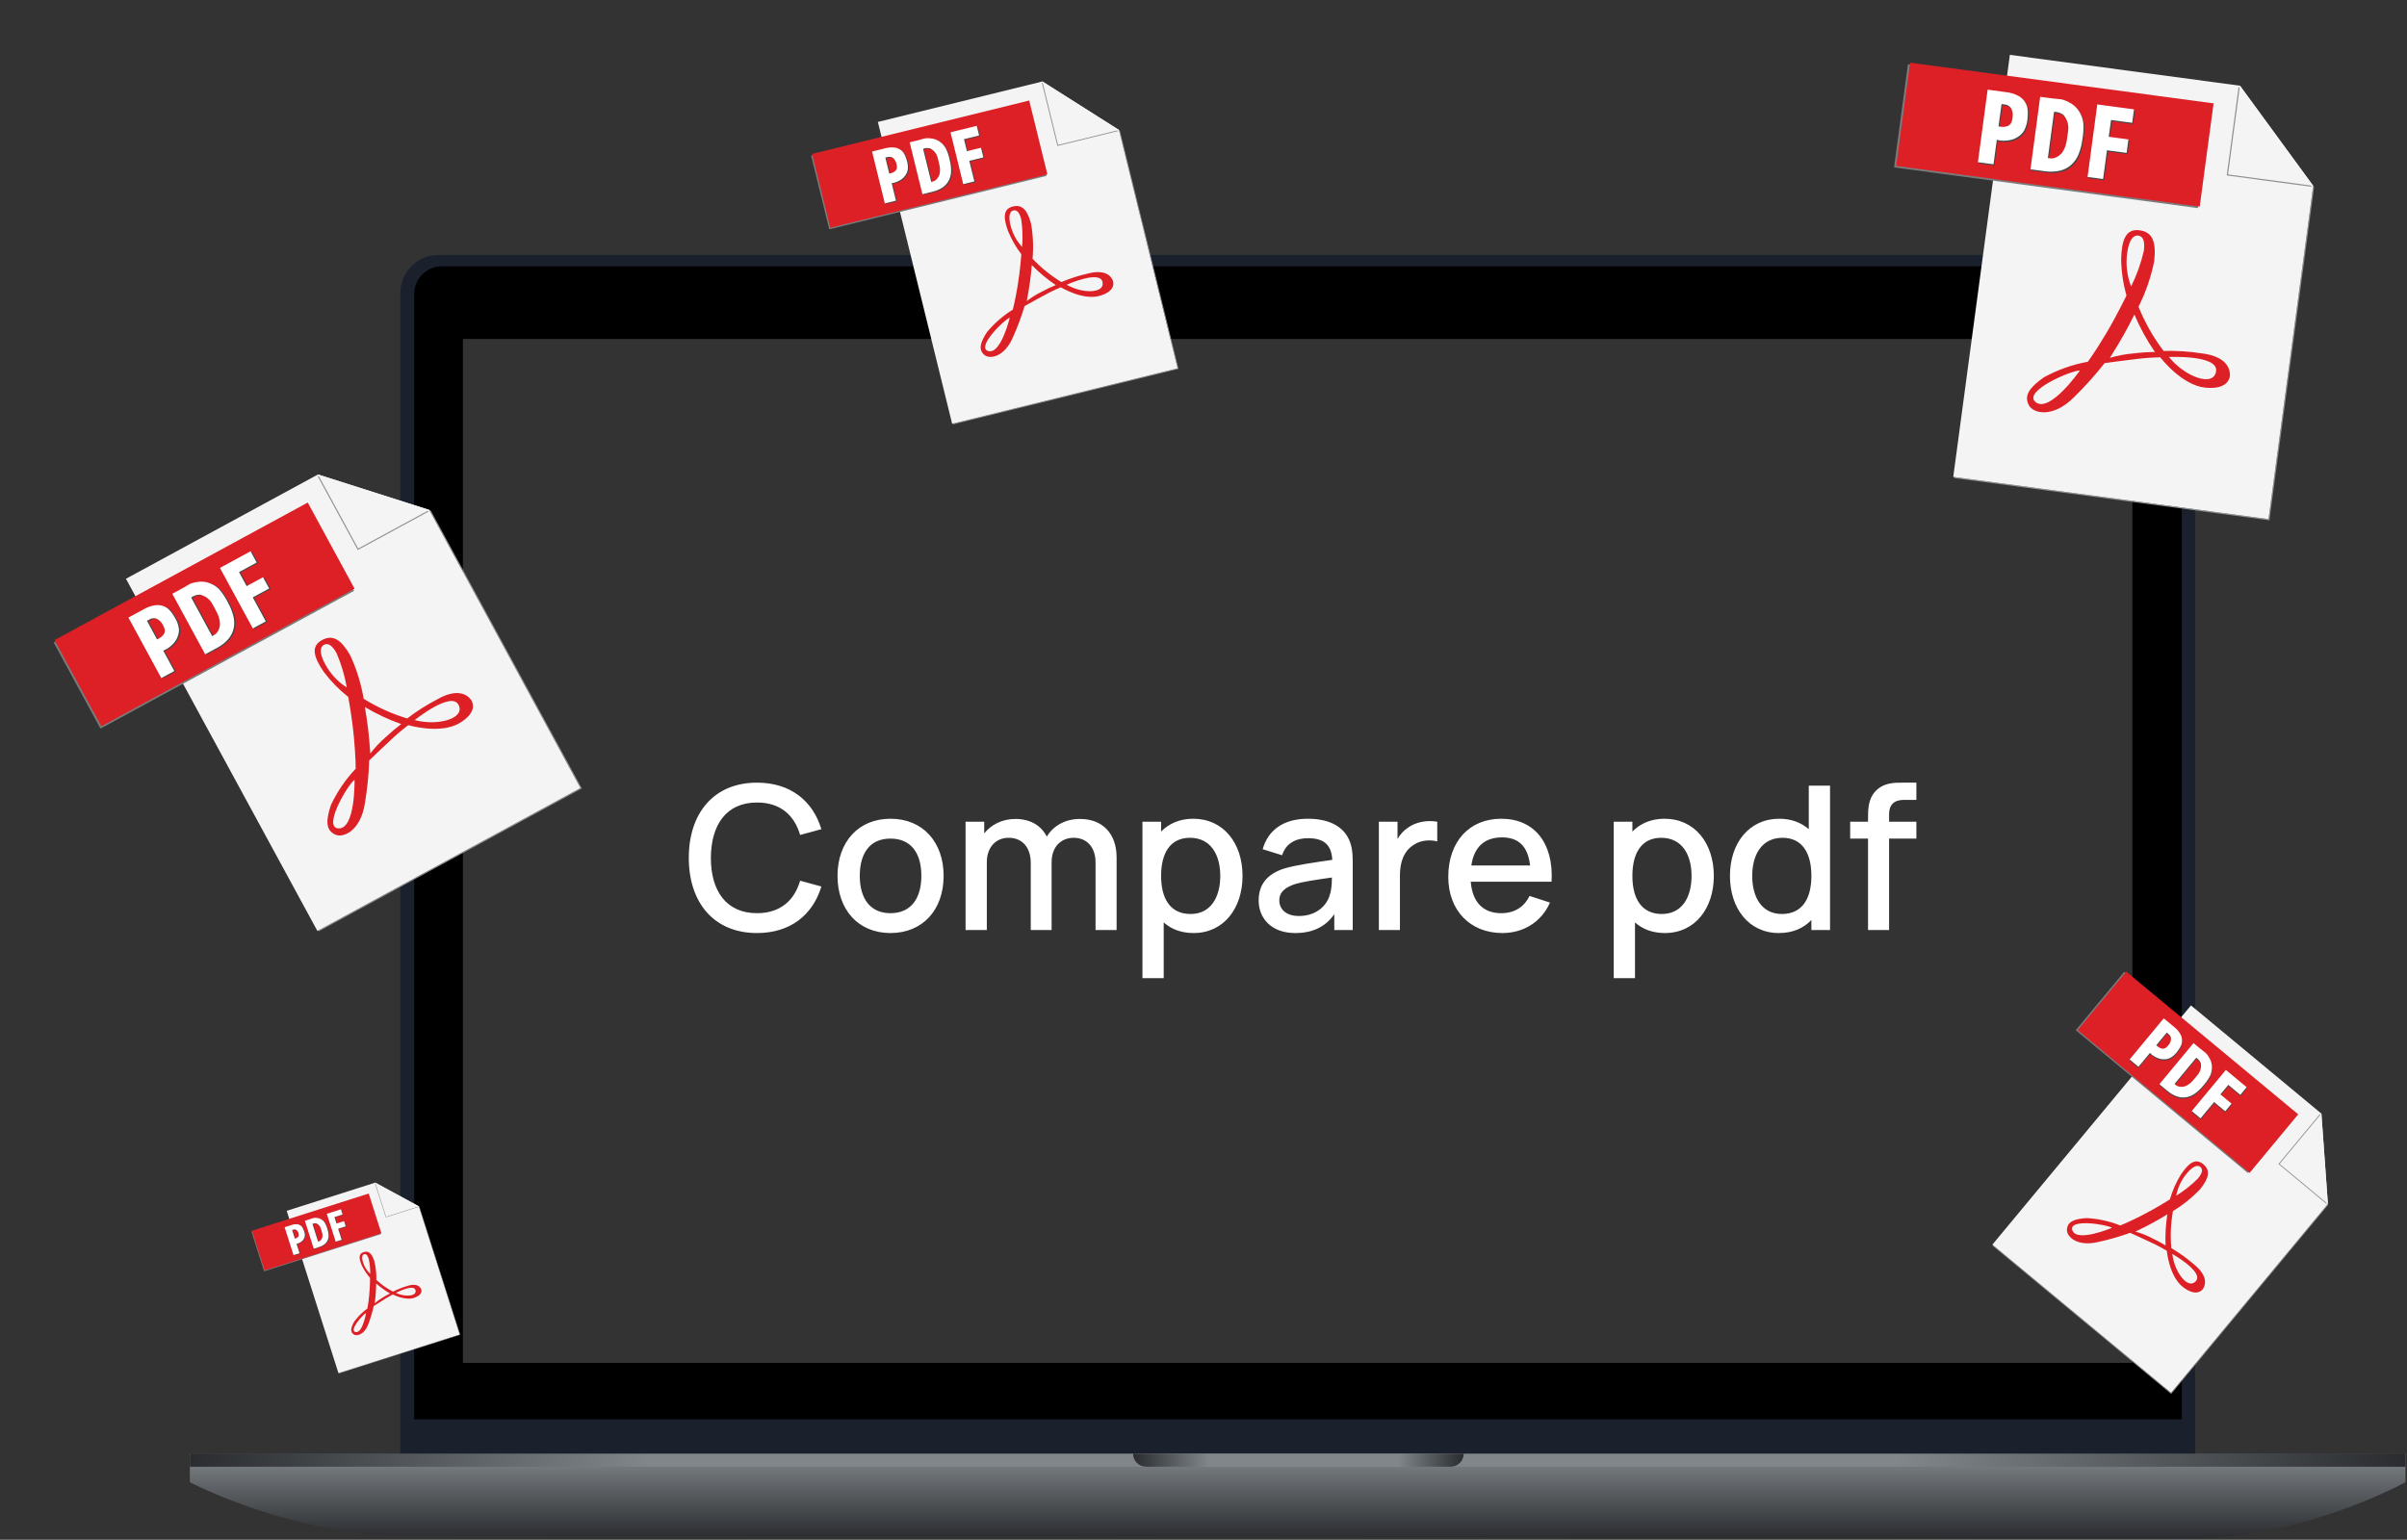 <svg width="336" height="215" viewBox="0 0 336 215" fill="none" xmlns="http://www.w3.org/2000/svg">
<rect x="0" y="0" width="336" height="215" fill="#333333" stroke="none"/>
<path d="M55.877 40.935C55.877 37.986 58.268 35.595 61.218 35.595H301.077C304.027 35.595 306.418 37.986 306.418 40.935V204.934H55.877V40.935Z" fill="#1A202C"/>
<path d="M57.818 41.065C57.818 38.92 59.557 37.181 61.703 37.181H300.679C302.824 37.181 304.563 38.92 304.563 41.065V198.192H57.818V41.065Z" fill="black"/>
<rect width="233.053" height="142.987" transform="translate(64.616 47.33)" fill="white" fill-opacity="0.2"/>
<path d="M105.671 130.286C99.65 130.286 96.15 126.03 96.15 119.786C96.15 113.542 99.65 109.286 105.671 109.286C110.319 109.286 113.455 111.806 114.659 115.782L111.691 116.594C110.879 113.794 108.891 112.058 105.671 112.058C101.387 112.058 99.258 115.166 99.231 119.786C99.231 124.406 101.387 127.514 105.671 127.514C108.891 127.514 110.879 125.778 111.691 122.978L114.659 123.79C113.455 127.766 110.319 130.286 105.671 130.286ZM124.303 130.286C119.767 130.286 116.911 126.982 116.911 122.306C116.911 117.546 119.851 114.326 124.303 114.326C128.867 114.326 131.723 117.63 131.723 122.306C131.723 127.038 128.811 130.286 124.303 130.286ZM124.303 127.514C127.215 127.514 128.615 125.386 128.615 122.306C128.615 119.142 127.187 117.098 124.303 117.098C121.363 117.098 120.019 119.226 120.019 122.306C120.019 125.47 121.475 127.514 124.303 127.514ZM150.746 114.354C153.994 114.354 155.87 116.482 155.87 119.73V129.866H152.93V120.43C152.93 118.274 151.698 116.986 149.878 116.986C148.226 116.986 146.798 118.134 146.798 120.402V129.866H143.886V120.514C143.886 118.302 142.682 116.986 140.806 116.986C138.958 116.986 137.754 118.358 137.754 120.402V129.866H134.786V114.746H137.39V116.37C138.37 115.138 139.938 114.354 141.73 114.354C143.83 114.354 145.342 115.278 146.126 116.818C147.05 115.278 148.758 114.354 150.746 114.354ZM166.561 114.326C170.789 114.326 173.449 117.742 173.449 122.306C173.449 126.842 170.817 130.286 166.617 130.286C164.909 130.286 163.509 129.754 162.445 128.802V136.586H159.477V114.746H162.081V116.118C163.173 114.998 164.685 114.326 166.561 114.326ZM166.197 127.626C168.997 127.626 170.341 125.302 170.341 122.306C170.341 119.338 168.997 116.986 166.113 116.986C163.341 116.986 162.081 119.142 162.081 122.306C162.081 125.414 163.313 127.626 166.197 127.626ZM188.3 117.21C188.776 118.218 188.832 119.31 188.832 120.542V129.866H186.256V127.654C185.024 129.418 183.26 130.286 180.796 130.286C177.464 130.286 175.7 128.214 175.7 125.75C175.7 123.454 176.932 122.026 179.284 121.27C181.02 120.766 183.512 120.43 185.976 120.066C185.864 118.022 184.884 117.042 182.56 117.042C180.964 117.042 179.508 117.714 178.976 119.422L176.26 118.582C176.988 115.978 179.088 114.326 182.56 114.326C185.276 114.326 187.376 115.222 188.3 117.21ZM181.328 127.906C183.82 127.906 185.276 126.366 185.64 124.91C185.892 124.21 185.92 123.23 185.92 122.53C183.652 122.866 181.944 123.09 180.684 123.482C179.48 123.902 178.584 124.518 178.584 125.722C178.584 126.898 179.452 127.906 181.328 127.906ZM196.485 115.614C197.633 114.746 199.285 114.494 200.629 114.746V117.49C199.649 117.238 198.333 117.294 197.353 117.966C195.925 118.862 195.421 120.458 195.421 122.222V129.866H192.481V114.746H195.085V117.154C195.449 116.538 195.925 115.978 196.485 115.614ZM205.305 123.118C205.529 125.946 207.013 127.514 209.561 127.514C211.381 127.514 212.753 126.674 213.509 125.106L216.365 126.03C215.189 128.746 212.641 130.286 209.729 130.286C205.193 130.286 202.169 127.094 202.169 122.446C202.169 117.49 205.137 114.326 209.561 114.326C214.181 114.326 216.897 117.714 216.589 123.118H205.305ZM209.673 116.93C207.209 116.93 205.753 118.302 205.389 120.85H213.593C213.285 118.19 211.997 116.93 209.673 116.93ZM232.35 114.326C236.578 114.326 239.238 117.742 239.238 122.306C239.238 126.842 236.606 130.286 232.406 130.286C230.698 130.286 229.298 129.754 228.234 128.802V136.586H225.266V114.746H227.87V116.118C228.962 114.998 230.474 114.326 232.35 114.326ZM231.986 127.626C234.786 127.626 236.13 125.302 236.13 122.306C236.13 119.338 234.786 116.986 231.902 116.986C229.13 116.986 227.87 119.142 227.87 122.306C227.87 125.414 229.102 127.626 231.986 127.626ZM252.493 109.706H255.461V129.866H252.857V128.466C251.765 129.614 250.253 130.286 248.321 130.286C244.121 130.286 241.489 126.842 241.489 122.306C241.489 117.742 244.149 114.326 248.377 114.326C250.057 114.326 251.429 114.858 252.493 115.782V109.706ZM248.741 127.626C251.625 127.626 252.857 125.414 252.857 122.306C252.857 119.142 251.597 116.986 248.825 116.986C245.941 116.986 244.597 119.338 244.597 122.306C244.597 125.302 245.941 127.626 248.741 127.626ZM265.748 111.694C264.376 111.694 263.704 112.422 263.704 113.654V114.746H267.512V117.098H263.704V129.866H260.764V117.098H258.272V114.746H260.764V114.214C260.764 113.066 260.792 111.582 261.744 110.546C262.892 109.258 264.488 109.286 265.608 109.286H267.512V111.694H265.748Z" fill="white"/>
<g clip-path="url(#clip0_17_62)">
<path d="M44.577 66.314L59.922 71.203L81.025 110.036L44.429 129.923L44.498 130.05L81.219 110.095L60.117 71.263L44.577 66.314Z" fill="#909090"/>
<path d="M44.386 66.253L17.583 80.818L44.304 129.99L81.025 110.035L59.923 71.204L44.386 66.253Z" fill="#F4F4F4"/>
<path d="M18.748 83.606L7.497 89.72L14.029 101.74L49.418 82.508L42.886 70.488L18.748 83.606Z" fill="#7A7B7C"/>
<path d="M49.496 82.202L14.147 101.412L7.61 89.383L42.959 70.174L49.496 82.202Z" fill="#DD2025"/>
<path d="M20.436 85.048L18.135 86.298L22.727 94.749L24.537 93.766L22.988 90.915L23.4 90.721C23.786 90.504 24.133 90.226 24.427 89.896C24.69 89.612 24.89 89.277 25.017 88.912C25.157 88.556 25.21 88.172 25.172 87.792C25.072 87.182 24.838 86.602 24.488 86.093C24.269 85.712 23.994 85.367 23.672 85.068C23.417 84.864 23.123 84.715 22.807 84.631C22.492 84.547 22.163 84.53 21.84 84.581C21.56 84.621 21.286 84.691 21.02 84.789C20.818 84.86 20.622 84.947 20.434 85.049M22.296 89.268L22.139 89.353L20.723 86.748L21.063 86.563C21.207 86.471 21.37 86.412 21.54 86.391C21.71 86.37 21.882 86.388 22.044 86.443C22.41 86.611 22.711 86.894 22.901 87.25C23.136 87.683 23.349 88.076 23.109 88.564C22.911 88.873 22.63 89.118 22.296 89.268ZM26.552 81.694C26.357 81.8 26.174 81.918 26.043 81.996L25.63 82.234L24.257 82.98L28.849 91.431L30.466 90.553C31.092 90.234 31.65 89.795 32.108 89.261C32.473 88.825 32.723 88.304 32.836 87.746C32.94 87.19 32.92 86.618 32.776 86.071C32.618 85.449 32.38 84.851 32.068 84.291C31.741 83.607 31.328 82.968 30.837 82.39C30.446 81.981 29.965 81.67 29.431 81.482C29.008 81.325 28.557 81.26 28.107 81.29C27.721 81.314 27.339 81.385 26.97 81.501C26.825 81.552 26.686 81.615 26.552 81.69M29.998 88.796L29.822 88.891L26.891 83.496L26.914 83.484C27.254 83.245 27.657 83.111 28.073 83.098C28.415 83.159 28.74 83.294 29.026 83.493C29.33 83.7 29.587 83.969 29.779 84.283C30.005 84.662 30.162 84.987 30.304 85.249C30.475 85.548 30.62 85.861 30.737 86.184C30.848 86.521 30.909 86.872 30.918 87.226C30.898 87.572 30.797 87.908 30.623 88.207C30.483 88.466 30.261 88.672 29.992 88.792M35.191 77.039L30.912 79.364L35.505 87.815L37.315 86.831L35.493 83.479L37.782 82.235L36.928 80.665L34.639 81.909L33.575 79.951L36.04 78.611L35.187 77.041" fill="#464648"/>
<path d="M57.889 100.547C57.889 100.547 62.949 96.48 63.991 98.397C65.033 100.314 61.132 101.424 57.889 100.547ZM53.819 102.949C53.033 103.63 52.321 104.391 51.693 105.219L51.536 103.252C51.379 101.284 50.936 98.727 50.936 98.727C52.544 99.687 54.243 100.484 56.01 101.106C55.247 101.681 54.516 102.297 53.821 102.952L53.819 102.949ZM45.377 92.712C44.469 91.041 44.762 90.291 45.183 90.063C45.604 89.834 46.188 89.779 46.992 91.221C47.647 92.755 48.123 94.359 48.41 96.001C47.135 95.185 46.09 94.055 45.379 92.718L45.377 92.712ZM47.254 115.675C44.972 115.581 48.582 109.512 49.493 108.884C49.489 108.889 49.642 115.773 47.254 115.675ZM65.754 97.733C65.64 97.567 64.423 95.704 60.999 97.671C59.54 98.432 58.15 99.319 56.846 100.323C54.705 99.682 52.659 98.757 50.763 97.574C50.414 95.481 49.786 93.445 48.894 91.519C47.695 89.434 46.531 88.498 44.921 89.395C43.311 90.293 43.845 91.839 45.204 93.832C46.183 95.136 47.329 96.307 48.612 97.313C48.612 97.313 49.13 100.049 49.399 102.903C49.669 105.758 49.653 107.34 49.653 107.34C48.236 108.835 47.068 110.548 46.194 112.412C45.478 114.551 45.451 115.909 46.779 116.531C47.923 117.067 50.338 116.017 50.931 112.199C51.266 110.21 51.469 108.2 51.54 106.185C51.54 106.185 54.214 103.617 55.062 102.85C55.911 102.083 56.991 101.254 56.991 101.254C56.991 101.254 61.428 102.581 64.138 100.976C66.849 99.371 65.872 97.892 65.763 97.733" fill="#DD2025"/>
<path d="M44.32 66.464L49.94 76.804L59.857 71.415L44.32 66.464Z" fill="#909090"/>
<path d="M44.384 66.253L50.003 76.594L59.921 71.204L44.384 66.253Z" fill="#F4F4F4"/>
<path d="M20.227 84.985L17.926 86.236L22.518 94.687L24.335 93.699L22.787 90.851L23.201 90.655C23.587 90.439 23.934 90.16 24.228 89.83C24.49 89.546 24.691 89.211 24.818 88.846C24.956 88.491 25.007 88.108 24.968 87.729C24.867 87.12 24.634 86.54 24.284 86.03C24.064 85.65 23.789 85.304 23.467 85.005C23.213 84.801 22.918 84.652 22.603 84.569C22.287 84.485 21.958 84.468 21.636 84.518C21.354 84.558 21.078 84.628 20.812 84.727C20.609 84.797 20.413 84.884 20.225 84.986M22.087 89.206L21.93 89.291L20.514 86.685L20.856 86.5C21 86.407 21.163 86.349 21.333 86.328C21.503 86.307 21.675 86.324 21.837 86.379C22.203 86.547 22.504 86.831 22.693 87.186C22.929 87.62 23.142 88.012 22.901 88.501C22.704 88.809 22.422 89.053 22.088 89.203M26.343 81.632C26.148 81.738 25.965 81.855 25.834 81.933L25.426 82.169L24.053 82.915L28.646 91.366L30.262 90.488C30.888 90.168 31.446 89.729 31.904 89.196C32.27 88.76 32.52 88.239 32.632 87.681C32.737 87.125 32.716 86.553 32.572 86.005C32.414 85.384 32.176 84.786 31.865 84.225C31.538 83.541 31.124 82.903 30.633 82.324C30.242 81.916 29.761 81.605 29.228 81.417C28.805 81.26 28.353 81.194 27.903 81.224C27.517 81.249 27.135 81.32 26.766 81.436C26.622 81.486 26.482 81.549 26.348 81.624M29.795 88.73L29.619 88.826L26.687 83.431L26.71 83.419C27.05 83.18 27.453 83.045 27.869 83.033C28.211 83.094 28.537 83.228 28.822 83.427C29.126 83.635 29.383 83.904 29.575 84.218C29.802 84.596 29.958 84.922 30.101 85.184C30.271 85.483 30.416 85.796 30.533 86.119C30.644 86.456 30.705 86.807 30.714 87.161C30.694 87.507 30.593 87.843 30.419 88.142C30.279 88.401 30.057 88.606 29.788 88.727M34.981 76.976L30.703 79.301L35.296 87.752L37.106 86.769L35.284 83.416L37.573 82.173L36.719 80.602L34.43 81.846L33.367 79.888L35.831 78.549L34.978 76.978" fill="white"/>
</g>
<g clip-path="url(#clip1_17_62)">
<path d="M324.06 155.654L324.958 168.113L303.067 194.488L278.211 173.859L278.14 173.945L303.08 194.645L324.97 168.27L324.06 155.654Z" fill="#909090"/>
<path d="M324.049 155.5L305.845 140.391L278.126 173.789L303.067 194.488L324.956 168.114L324.049 155.5Z" fill="#F4F4F4"/>
<path d="M304.175 142.033L296.533 135.691L289.757 143.855L313.794 163.804L320.57 155.64L304.175 142.033Z" fill="#7A7B7C"/>
<path d="M314.034 163.771L290.025 143.844L296.806 135.674L320.815 155.601L314.034 163.771Z" fill="#DD2025"/>
<path d="M303.622 143.662L302.059 142.365L297.295 148.105L298.525 149.125L300.131 147.189L300.39 147.43C300.657 147.646 300.958 147.815 301.28 147.932C301.56 148.04 301.859 148.088 302.158 148.074C302.455 148.072 302.746 148 303.009 147.863C303.42 147.616 303.77 147.28 304.036 146.882C304.247 146.614 304.416 146.316 304.539 145.998C304.613 145.756 304.635 145.502 304.605 145.25C304.574 144.999 304.492 144.757 304.363 144.539C304.253 144.349 304.124 144.172 303.977 144.009C303.868 143.884 303.749 143.768 303.621 143.661M301.118 146.217L301.012 146.129L302.481 144.359L302.711 144.55C302.819 144.628 302.909 144.728 302.973 144.844C303.036 144.961 303.073 145.09 303.081 145.222C303.065 145.534 302.947 145.833 302.746 146.071C302.502 146.365 302.28 146.632 301.859 146.6C301.58 146.546 301.322 146.414 301.118 146.217ZM307.798 147.102C307.665 146.992 307.528 146.894 307.434 146.822L307.144 146.593L306.211 145.819L301.447 151.559L302.545 152.47C302.955 152.829 303.432 153.104 303.948 153.281C304.367 153.418 304.814 153.449 305.248 153.369C305.679 153.284 306.085 153.105 306.438 152.843C306.84 152.551 307.202 152.207 307.516 151.822C307.914 151.389 308.255 150.907 308.53 150.388C308.712 149.988 308.797 149.552 308.779 149.114C308.77 148.764 308.688 148.42 308.537 148.105C308.408 147.834 308.247 147.579 308.057 147.347C307.979 147.257 307.893 147.175 307.801 147.1M303.676 151.628L303.556 151.528L306.597 147.864L306.613 147.877C306.883 148.053 307.096 148.305 307.224 148.601C307.279 148.865 307.276 149.138 307.215 149.401C307.153 149.679 307.033 149.942 306.862 150.171C306.655 150.443 306.465 150.649 306.318 150.827C306.152 151.036 305.968 151.23 305.769 151.408C305.559 151.585 305.323 151.73 305.071 151.838C304.816 151.923 304.545 151.947 304.279 151.908C304.052 151.882 303.841 151.781 303.676 151.622M313.637 151.982L310.731 149.571L305.967 155.311L307.196 156.331L309.086 154.054L310.641 155.344L311.526 154.278L309.971 152.987L311.075 151.657L312.749 153.047L313.635 151.98" fill="#464648"/>
<path d="M303.239 175.096C303.239 175.096 307.625 177.569 306.544 178.871C305.464 180.173 303.542 177.683 303.239 175.096ZM300.338 172.856C299.622 172.486 298.869 172.192 298.091 171.979L299.463 171.299C300.835 170.62 302.549 169.565 302.549 169.565C302.32 170.999 302.235 172.452 302.296 173.903C301.663 173.519 301.008 173.17 300.336 172.858L300.338 172.856ZM305.28 163.83C306.222 162.695 306.846 162.69 307.132 162.927C307.418 163.165 307.626 163.569 306.819 164.564C305.903 165.477 304.885 166.281 303.785 166.961C304.005 165.808 304.519 164.73 305.276 163.833L305.28 163.83ZM289.284 171.792C288.695 170.121 294.105 170.974 294.819 171.449C294.814 171.448 289.901 173.54 289.284 171.792ZM307.53 179.949C307.617 179.82 308.608 178.407 306.206 176.508C305.238 175.675 304.199 174.93 303.101 174.28C302.946 172.553 303.023 170.814 303.33 169.108C304.736 168.254 306.022 167.216 307.151 166.019C308.308 164.555 308.647 163.448 307.537 162.547C306.427 161.645 305.468 162.475 304.424 164.028C303.766 165.108 303.253 166.27 302.898 167.484C302.898 167.484 301.077 168.644 299.099 169.66C297.121 170.676 295.977 171.12 295.977 171.12C294.492 170.53 292.923 170.182 291.328 170.09C289.582 170.189 288.597 170.561 288.531 171.696C288.474 172.675 289.925 174.111 292.846 173.439C294.375 173.107 295.88 172.676 297.352 172.147C297.352 172.147 299.971 173.332 300.768 173.723C301.564 174.114 302.472 174.653 302.472 174.653C302.472 174.653 302.793 178.23 304.73 179.719C306.666 181.209 307.449 180.08 307.533 179.956" fill="#DD2025"/>
<path d="M323.88 155.514L318.051 162.537L324.787 168.128L323.88 155.514Z" fill="#909090"/>
<path d="M324.049 155.5L318.22 162.523L324.956 168.114L324.049 155.5Z" fill="#F4F4F4"/>
<path d="M303.607 143.494L302.044 142.197L297.28 147.937L298.514 148.961L300.12 147.026L300.379 147.268C300.646 147.484 300.947 147.653 301.269 147.77C301.549 147.878 301.848 147.926 302.148 147.912C302.443 147.909 302.733 147.836 302.995 147.698C303.405 147.45 303.756 147.115 304.022 146.717C304.233 146.449 304.402 146.151 304.525 145.833C304.598 145.591 304.621 145.337 304.591 145.085C304.56 144.834 304.478 144.592 304.348 144.374C304.238 144.183 304.109 144.004 303.961 143.841C303.852 143.716 303.733 143.599 303.605 143.493M301.103 146.049L300.996 145.96L302.465 144.191L302.697 144.383C302.805 144.46 302.894 144.561 302.958 144.677C303.022 144.793 303.059 144.923 303.066 145.055C303.05 145.367 302.933 145.665 302.731 145.904C302.487 146.198 302.266 146.465 301.845 146.432C301.566 146.379 301.309 146.246 301.105 146.049M307.782 146.933C307.649 146.823 307.512 146.726 307.419 146.654L307.132 146.428L306.199 145.654L301.435 151.394L302.533 152.305C302.943 152.664 303.42 152.939 303.936 153.116C304.355 153.253 304.802 153.283 305.236 153.204C305.667 153.119 306.073 152.939 306.426 152.678C306.828 152.386 307.19 152.042 307.504 151.656C307.902 151.224 308.243 150.742 308.518 150.222C308.7 149.823 308.785 149.387 308.767 148.949C308.758 148.599 308.676 148.255 308.525 147.939C308.396 147.668 308.235 147.414 308.045 147.182C307.967 147.092 307.881 147.01 307.789 146.935M303.664 151.462L303.544 151.363L306.585 147.699L306.601 147.712C306.871 147.888 307.084 148.14 307.212 148.435C307.267 148.7 307.264 148.973 307.203 149.235C307.141 149.514 307.021 149.776 306.85 150.005C306.643 150.277 306.453 150.484 306.305 150.662C306.14 150.871 305.956 151.065 305.757 151.243C305.546 151.42 305.311 151.564 305.059 151.673C304.804 151.758 304.533 151.782 304.267 151.743C304.04 151.716 303.829 151.616 303.664 151.457M313.621 151.814L310.715 149.402L305.951 155.142L307.181 156.163L309.071 153.886L310.625 155.176L311.51 154.109L309.956 152.819L311.06 151.489L312.734 152.879L313.619 151.812" fill="white"/>
</g>
<g clip-path="url(#clip2_17_62)">
<path d="M52.452 165.178L58.467 168.446L64.172 186.346L47.303 191.722L47.322 191.781L64.248 186.386L58.544 168.487L52.452 165.178Z" fill="#909090"/>
<path d="M52.377 165.137L40.023 169.075L47.246 191.74L64.172 186.346L58.468 168.447L52.377 165.137Z" fill="#F4F4F4"/>
<path d="M40.286 170.332L35.1 171.984L36.865 177.525L53.178 172.326L51.412 166.786L40.286 170.332Z" fill="#7A7B7C"/>
<path d="M53.235 172.205L36.941 177.397L35.174 171.853L51.468 166.66L53.235 172.205Z" fill="#DD2025"/>
<path d="M40.875 171.068L39.815 171.406L41.056 175.302L41.89 175.036L41.471 173.722L41.659 173.674C41.837 173.614 42.005 173.526 42.154 173.412C42.286 173.314 42.397 173.19 42.479 173.048C42.566 172.911 42.619 172.755 42.633 172.593C42.64 172.33 42.589 172.069 42.484 171.829C42.422 171.652 42.335 171.486 42.224 171.336C42.135 171.23 42.023 171.144 41.899 171.084C41.774 171.024 41.638 170.99 41.499 170.986C41.379 170.98 41.258 170.987 41.14 171.007C41.05 171.02 40.961 171.041 40.874 171.069M41.314 172.979L41.242 173.002L40.859 171.801L41.016 171.751C41.084 171.724 41.156 171.713 41.229 171.718C41.301 171.722 41.372 171.744 41.435 171.779C41.575 171.879 41.677 172.021 41.728 172.185C41.792 172.385 41.849 172.565 41.71 172.75C41.603 172.863 41.466 172.943 41.314 172.979ZM43.697 170.157C43.607 170.186 43.521 170.221 43.46 170.243L43.269 170.309L42.636 170.511L43.877 174.406L44.622 174.169C44.909 174.086 45.177 173.947 45.411 173.761C45.599 173.608 45.745 173.411 45.836 173.187C45.924 172.963 45.962 172.722 45.945 172.482C45.929 172.21 45.877 171.942 45.792 171.683C45.71 171.371 45.589 171.071 45.43 170.791C45.3 170.589 45.123 170.42 44.916 170.299C44.752 170.2 44.569 170.136 44.378 170.113C44.215 170.092 44.05 170.091 43.887 170.11C43.822 170.12 43.759 170.135 43.697 170.156M44.568 173.398L44.487 173.424L43.694 170.937L43.705 170.934C43.866 170.861 44.045 170.837 44.219 170.865C44.357 170.918 44.482 171 44.586 171.106C44.696 171.217 44.782 171.35 44.837 171.496C44.901 171.672 44.94 171.821 44.979 171.942C45.026 172.08 45.062 172.222 45.085 172.367C45.104 172.516 45.102 172.668 45.077 172.816C45.041 172.959 44.972 173.091 44.876 173.202C44.796 173.299 44.687 173.367 44.565 173.396M47.676 168.905L45.703 169.533L46.945 173.429L47.779 173.163L47.287 171.618L48.342 171.281L48.111 170.557L47.056 170.894L46.769 169.991L47.905 169.629L47.674 168.905" fill="#464648"/>
<path d="M55.273 180.535C55.273 180.535 57.711 179.241 57.992 180.125C58.274 181.009 56.556 181.16 55.273 180.535ZM53.381 181.212C52.999 181.433 52.641 181.694 52.312 181.99L52.404 181.156C52.496 180.322 52.516 179.219 52.516 179.219C53.11 179.748 53.756 180.217 54.444 180.618C54.079 180.797 53.725 180.995 53.382 181.213L53.381 181.212ZM50.676 176.263C50.431 175.493 50.613 175.203 50.807 175.141C51.001 175.079 51.249 175.103 51.469 175.77C51.62 176.462 51.691 177.17 51.679 177.879C51.212 177.436 50.866 176.881 50.676 176.266L50.676 176.263ZM49.623 186C48.678 185.778 50.67 183.533 51.101 183.344C51.099 183.345 50.612 186.232 49.623 186ZM58.781 179.989C58.747 179.91 58.388 179.035 56.801 179.583C56.131 179.784 55.48 180.043 54.855 180.358C54.013 179.919 53.232 179.369 52.536 178.723C52.557 177.822 52.458 176.921 52.239 176.046C51.906 175.08 51.495 174.596 50.751 174.842C50.007 175.088 50.106 175.776 50.514 176.717C50.818 177.34 51.203 177.92 51.658 178.442C51.658 178.442 51.656 179.626 51.54 180.839C51.424 182.053 51.291 182.712 51.291 182.712C50.58 183.223 49.956 183.844 49.442 184.553C48.971 185.389 48.852 185.953 49.356 186.319C49.791 186.635 50.883 186.389 51.436 184.843C51.735 184.039 51.98 183.216 52.171 182.38C52.171 182.38 53.493 181.522 53.909 181.27C54.324 181.018 54.842 180.758 54.842 180.758C54.842 180.758 56.587 181.667 57.847 181.214C59.107 180.76 58.818 180.065 58.785 179.989" fill="#DD2025"/>
<path d="M52.332 165.22L53.851 169.987L58.423 168.53L52.332 165.22Z" fill="#909090"/>
<path d="M52.377 165.138L53.896 169.904L58.468 168.447L52.377 165.138Z" fill="#F4F4F4"/>
<path d="M40.793 171.026L39.732 171.364L40.974 175.259L41.811 174.992L41.393 173.679L41.581 173.631C41.76 173.571 41.927 173.483 42.076 173.369C42.208 173.271 42.319 173.147 42.401 173.005C42.487 172.868 42.539 172.712 42.553 172.551C42.56 172.288 42.509 172.027 42.403 171.786C42.342 171.61 42.255 171.444 42.144 171.293C42.054 171.188 41.943 171.102 41.818 171.042C41.694 170.982 41.557 170.948 41.419 170.943C41.298 170.938 41.177 170.945 41.058 170.965C40.968 170.978 40.879 170.998 40.792 171.026M41.232 172.937L41.16 172.96L40.777 171.758L40.935 171.708C41.002 171.681 41.075 171.67 41.148 171.675C41.22 171.68 41.291 171.701 41.354 171.736C41.493 171.836 41.596 171.978 41.647 172.142C41.711 172.342 41.768 172.523 41.629 172.707C41.522 172.82 41.384 172.9 41.233 172.936M43.615 170.115C43.525 170.144 43.439 170.178 43.378 170.2L43.189 170.266L42.556 170.467L43.798 174.363L44.543 174.126C44.83 174.042 45.098 173.904 45.332 173.718C45.519 173.565 45.665 173.367 45.757 173.143C45.845 172.92 45.882 172.679 45.865 172.439C45.849 172.167 45.798 171.898 45.713 171.639C45.631 171.328 45.509 171.028 45.35 170.747C45.22 170.545 45.044 170.377 44.836 170.256C44.672 170.157 44.489 170.093 44.299 170.069C44.136 170.049 43.97 170.048 43.807 170.067C43.743 170.076 43.679 170.092 43.618 170.112M44.488 173.354L44.407 173.38L43.614 170.894L43.625 170.89C43.786 170.818 43.965 170.794 44.14 170.822C44.278 170.875 44.403 170.957 44.506 171.063C44.617 171.174 44.702 171.307 44.757 171.453C44.822 171.629 44.861 171.778 44.899 171.898C44.947 172.037 44.982 172.179 45.005 172.323C45.025 172.473 45.022 172.624 44.997 172.773C44.962 172.916 44.892 173.048 44.796 173.159C44.717 173.256 44.608 173.324 44.486 173.352M47.594 168.862L45.621 169.491L46.863 173.386L47.697 173.12L47.205 171.575L48.26 171.239L48.029 170.515L46.974 170.851L46.686 169.949L47.823 169.587L47.592 168.863" fill="white"/>
</g>
<path d="M26.503 203.049H335.783V206.968C335.783 206.968 321.698 214.806 305.714 214.806C289.731 214.806 72.555 214.414 56.572 214.414C40.588 214.414 26.503 206.968 26.503 206.968V203.049Z" fill="url(#paint0_linear_17_62)"/>
<path d="M26.503 203.231C26.503 203.096 26.612 202.988 26.746 202.988H335.541C335.675 202.988 335.783 203.096 335.783 203.231V204.806H26.503V203.231Z" fill="url(#paint1_linear_17_62)"/>
<path d="M158.166 202.988H204.318V202.988C204.318 203.992 203.504 204.806 202.5 204.806H159.984C158.98 204.806 158.166 203.992 158.166 202.988V202.988Z" fill="url(#paint2_linear_17_62)"/>
<g clip-path="url(#clip3_17_62)">
<path d="M312.806 12.137L322.905 25.949L316.666 72.486L272.811 66.607L272.79 66.758L316.796 72.658L323.035 26.123L312.806 12.137Z" fill="#909090"/>
<path d="M312.682 11.966L280.562 7.659L272.661 66.587L316.667 72.486L322.906 25.951L312.682 11.966Z" fill="#F4F4F4"/>
<path d="M279.816 10.781L266.333 8.973L264.402 23.378L306.812 29.064L308.743 14.659L279.816 10.781Z" fill="#7A7B7C"/>
<path d="M307.066 28.849L264.704 23.17L266.637 8.754L308.999 14.434L307.066 28.849Z" fill="#DD2025"/>
<path d="M280.356 13.075L277.598 12.705L276.24 22.833L278.409 23.123L278.867 19.707L279.343 19.799C279.809 19.855 280.282 19.833 280.741 19.735C281.144 19.656 281.526 19.494 281.864 19.261C282.207 19.043 282.493 18.747 282.699 18.398C282.995 17.811 283.158 17.168 283.177 16.511C283.227 16.047 283.207 15.578 283.119 15.12C283.028 14.786 282.869 14.473 282.651 14.204C282.433 13.934 282.161 13.713 281.853 13.554C281.588 13.414 281.309 13.301 281.02 13.219C280.802 13.153 280.579 13.105 280.354 13.074M279.306 17.861L279.118 17.836L279.537 14.713L279.944 14.768C280.126 14.779 280.302 14.831 280.461 14.919C280.62 15.008 280.757 15.131 280.862 15.279C281.07 15.653 281.15 16.085 281.09 16.509C281.02 17.028 280.957 17.498 280.444 17.767C280.082 17.907 279.686 17.941 279.306 17.861ZM287.704 14.032C287.47 14 287.24 13.987 287.079 13.972L286.575 13.917L284.929 13.696L283.571 23.824L285.508 24.084C286.246 24.202 287 24.175 287.727 24.005C288.314 23.86 288.855 23.57 289.301 23.162C289.739 22.75 290.08 22.247 290.3 21.687C290.554 21.055 290.725 20.393 290.809 19.717C290.957 18.925 291.002 18.117 290.944 17.314C290.865 16.719 290.647 16.15 290.307 15.654C290.042 15.255 289.696 14.916 289.291 14.659C288.945 14.438 288.573 14.26 288.183 14.128C288.028 14.081 287.869 14.047 287.707 14.028M286.209 22.283L285.998 22.255L286.865 15.79L286.893 15.794C287.334 15.802 287.764 15.939 288.128 16.189C288.384 16.456 288.579 16.775 288.699 17.125C288.83 17.493 288.881 17.885 288.85 18.275C288.806 18.742 288.736 19.119 288.694 19.433C288.654 19.796 288.582 20.155 288.48 20.506C288.364 20.865 288.196 21.204 287.982 21.514C287.748 21.798 287.451 22.023 287.114 22.17C286.831 22.304 286.512 22.342 286.206 22.276M298.032 15.453L292.905 14.765L291.547 24.893L293.716 25.184L294.255 21.167L296.998 21.535L297.25 19.652L294.507 19.285L294.822 16.938L297.776 17.334L298.028 15.452" fill="#464648"/>
<path d="M302.77 49.846C302.77 49.846 309.66 49.529 309.352 51.826C309.044 54.124 305.002 52.631 302.77 49.846ZM297.773 49.355C296.673 49.447 295.585 49.653 294.527 49.97L295.625 48.184C296.724 46.398 297.947 43.927 297.947 43.927C298.724 45.758 299.682 47.507 300.808 49.147C299.793 49.162 298.78 49.233 297.772 49.359L297.773 49.355ZM296.949 35.283C297.217 33.281 297.938 32.821 298.443 32.889C298.947 32.956 299.482 33.275 299.268 35.016C298.869 36.742 298.272 38.416 297.489 40.005C296.906 38.506 296.719 36.882 296.946 35.289L296.949 35.283ZM284.165 56.156C282.267 54.645 289.167 51.702 290.342 51.735C290.336 51.736 286.152 57.737 284.165 56.156ZM311.28 52.362C311.287 52.148 311.41 49.787 307.24 49.329C305.512 49.066 303.763 48.956 302.015 49C300.581 47.108 299.405 45.032 298.521 42.829C299.534 40.815 300.271 38.674 300.713 36.464C300.991 33.924 300.58 32.391 298.636 32.152C296.692 31.913 296.182 33.573 296.098 36.135C296.12 37.868 296.369 39.589 296.84 41.257C296.84 41.257 295.569 43.928 294.011 46.546C292.453 49.163 291.447 50.511 291.447 50.511C289.295 50.905 287.22 51.642 285.301 52.694C283.346 54.079 282.472 55.227 283.222 56.593C283.867 57.77 286.596 58.383 289.499 55.48C291.032 53.983 292.466 52.387 293.791 50.702C293.791 50.702 297.693 50.175 298.902 50.05C300.111 49.924 301.557 49.89 301.557 49.89C301.557 49.89 304.53 53.809 307.861 54.131C311.193 54.453 311.281 52.573 311.288 52.367" fill="#DD2025"/>
<path d="M312.494 12.106L310.833 24.498L322.718 26.091L312.494 12.106Z" fill="#909090"/>
<path d="M312.682 11.966L311.02 24.357L322.906 25.951L312.682 11.966Z" fill="#F4F4F4"/>
<path d="M280.218 12.891L277.461 12.521L276.103 22.649L278.28 22.941L278.738 19.527L279.215 19.619C279.682 19.675 280.154 19.653 280.614 19.555C281.016 19.476 281.399 19.314 281.736 19.081C282.077 18.862 282.361 18.566 282.565 18.216C282.861 17.631 283.024 16.987 283.043 16.33C283.093 15.866 283.074 15.398 282.985 14.939C282.895 14.605 282.735 14.293 282.518 14.023C282.3 13.753 282.028 13.532 281.719 13.373C281.453 13.232 281.172 13.118 280.882 13.036C280.664 12.97 280.442 12.921 280.216 12.891M279.168 17.677L278.981 17.652L279.399 14.53L279.809 14.584C279.99 14.595 280.167 14.647 280.326 14.736C280.484 14.824 280.621 14.947 280.726 15.096C280.934 15.47 281.014 15.902 280.954 16.325C280.885 16.844 280.822 17.315 280.309 17.583C279.946 17.724 279.551 17.756 279.171 17.676M287.567 13.848C287.333 13.817 287.102 13.803 286.941 13.788L286.444 13.734L284.798 13.514L283.44 23.641L285.377 23.901C286.115 24.019 286.868 23.993 287.596 23.823C288.182 23.677 288.723 23.387 289.169 22.979C289.608 22.568 289.949 22.064 290.168 21.504C290.422 20.872 290.593 20.21 290.677 19.534C290.825 18.742 290.871 17.935 290.812 17.131C290.733 16.536 290.515 15.967 290.176 15.472C289.911 15.072 289.565 14.733 289.16 14.476C288.813 14.255 288.441 14.077 288.052 13.945C287.897 13.898 287.737 13.864 287.576 13.845M286.078 22.101L285.867 22.072L286.734 15.607L286.761 15.611C287.203 15.619 287.633 15.757 287.997 16.006C288.253 16.273 288.447 16.593 288.567 16.942C288.698 17.311 288.75 17.702 288.718 18.092C288.675 18.559 288.605 18.936 288.563 19.25C288.522 19.614 288.45 19.973 288.348 20.324C288.233 20.682 288.065 21.021 287.85 21.331C287.617 21.615 287.319 21.84 286.982 21.988C286.7 22.122 286.381 22.159 286.075 22.094M297.894 15.269L292.767 14.582L291.409 24.71L293.578 25L294.117 20.983L296.86 21.351L297.112 19.469L294.369 19.101L294.684 16.755L297.638 17.151L297.89 15.269" fill="white"/>
</g>
<g clip-path="url(#clip4_17_62)">
<path d="M145.645 11.459L156.195 18.146L164.384 51.429L133.019 59.147L133.046 59.256L164.518 51.512L156.329 18.23L145.645 11.459Z" fill="#909090"/>
<path d="M145.515 11.376L122.543 17.028L132.913 59.173L164.386 51.429L156.196 18.147L145.515 11.376Z" fill="#F4F4F4"/>
<path d="M122.869 19.348L113.227 21.721L115.761 32.023L146.093 24.56L143.559 14.258L122.869 19.348Z" fill="#7A7B7C"/>
<path d="M146.208 24.346L115.911 31.8L113.374 21.491L143.671 14.036L146.208 24.346Z" fill="#DD2025"/>
<path d="M123.851 20.762L121.879 21.247L123.661 28.491L125.212 28.109L124.611 25.666L124.958 25.601C125.29 25.515 125.606 25.374 125.891 25.184C126.144 25.023 126.36 24.811 126.527 24.562C126.702 24.323 126.818 24.045 126.864 23.753C126.909 23.276 126.848 22.794 126.686 22.343C126.596 22.015 126.457 21.701 126.274 21.414C126.124 21.211 125.932 21.041 125.712 20.916C125.492 20.791 125.248 20.713 124.996 20.688C124.779 20.663 124.559 20.662 124.341 20.683C124.175 20.696 124.011 20.723 123.849 20.762M124.416 24.294L124.282 24.327L123.732 22.094L124.023 22.022C124.15 21.981 124.284 21.969 124.415 21.987C124.547 22.005 124.672 22.052 124.783 22.125C125.025 22.323 125.194 22.595 125.267 22.899C125.358 23.27 125.441 23.607 125.164 23.926C124.956 24.118 124.696 24.247 124.416 24.294ZM129.099 19.45C128.932 19.491 128.772 19.543 128.658 19.576L128.301 19.673L127.124 19.963L128.906 27.206L130.292 26.866C130.824 26.749 131.329 26.529 131.778 26.22C132.138 25.964 132.428 25.623 132.622 25.226C132.81 24.83 132.907 24.396 132.907 23.957C132.911 23.46 132.85 22.965 132.726 22.483C132.616 21.906 132.431 21.345 132.177 20.815C131.964 20.431 131.664 20.103 131.301 19.857C131.014 19.656 130.688 19.518 130.345 19.452C130.05 19.395 129.75 19.373 129.45 19.387C129.332 19.397 129.215 19.416 129.1 19.446M130.287 25.455L130.136 25.492L128.999 20.869L129.018 20.864C129.32 20.751 129.649 20.73 129.963 20.802C130.208 20.915 130.426 21.08 130.601 21.286C130.788 21.501 130.928 21.753 131.01 22.027C131.106 22.355 131.159 22.63 131.214 22.855C131.284 23.113 131.331 23.376 131.355 23.642C131.372 23.916 131.349 24.191 131.286 24.459C131.203 24.714 131.061 24.947 130.871 25.137C130.715 25.303 130.508 25.414 130.283 25.451M136.495 17.657L132.828 18.559L134.611 25.803L136.162 25.421L135.455 22.548L137.417 22.065L137.085 20.719L135.124 21.202L134.711 19.524L136.824 19.004L136.492 17.658" fill="#464648"/>
<path d="M148.895 39.759C148.895 39.759 153.491 37.703 153.896 39.347C154.3 40.99 151.155 41.055 148.895 39.759ZM145.369 40.76C144.646 41.116 143.962 41.547 143.328 42.044L143.597 40.538C143.867 39.031 144.037 37.026 144.037 37.026C145.054 38.062 146.173 38.994 147.376 39.808C146.69 40.089 146.02 40.408 145.37 40.763L145.369 40.76ZM141.051 31.419C140.699 29.987 141.066 29.483 141.427 29.394C141.787 29.305 142.236 29.379 142.555 30.619C142.745 31.898 142.787 33.195 142.679 34.484C141.882 33.621 141.322 32.567 141.051 31.424L141.051 31.419ZM137.94 49.015C136.247 48.495 140.149 44.653 140.956 44.361C140.952 44.364 139.713 49.558 137.94 49.015ZM155.348 39.196C155.296 39.048 154.749 37.411 151.794 38.214C150.55 38.497 149.332 38.889 148.157 39.386C146.676 38.483 145.324 37.387 144.135 36.126C144.285 34.488 144.214 32.836 143.924 31.217C143.434 29.417 142.746 28.485 141.361 28.842C139.977 29.198 140.073 30.463 140.701 32.226C141.178 33.397 141.807 34.5 142.572 35.507C142.572 35.507 142.422 37.661 142.063 39.856C141.703 42.05 141.38 43.234 141.38 43.234C140.023 44.077 138.81 45.132 137.788 46.359C136.829 47.822 136.542 48.835 137.416 49.563C138.169 50.191 140.187 49.878 141.383 47.131C142.025 45.704 142.573 44.237 143.023 42.739C143.023 42.739 145.534 41.339 146.322 40.93C147.109 40.522 148.083 40.113 148.083 40.113C148.083 40.113 151.149 41.981 153.499 41.31C155.848 40.64 155.406 39.338 155.355 39.197" fill="#DD2025"/>
<path d="M145.425 11.521L147.605 20.383L156.106 18.292L145.425 11.521Z" fill="#909090"/>
<path d="M145.515 11.376L147.695 20.238L156.196 18.147L145.515 11.376Z" fill="#F4F4F4"/>
<path d="M123.705 20.674L121.733 21.16L123.515 28.403L125.073 28.02L124.472 25.578L124.821 25.513C125.153 25.427 125.468 25.286 125.754 25.096C126.006 24.935 126.223 24.723 126.39 24.474C126.563 24.235 126.677 23.958 126.722 23.666C126.767 23.189 126.706 22.707 126.543 22.256C126.453 21.928 126.315 21.615 126.132 21.327C125.982 21.124 125.79 20.954 125.57 20.829C125.35 20.704 125.106 20.627 124.854 20.601C124.635 20.576 124.414 20.574 124.195 20.595C124.029 20.609 123.865 20.635 123.704 20.675M124.271 24.207L124.136 24.24L123.587 22.006L123.879 21.934C124.006 21.893 124.14 21.881 124.271 21.899C124.403 21.917 124.528 21.964 124.639 22.037C124.881 22.235 125.05 22.507 125.123 22.811C125.214 23.182 125.297 23.519 125.02 23.838C124.812 24.03 124.551 24.158 124.272 24.205M128.954 19.362C128.786 19.403 128.626 19.456 128.513 19.488L128.16 19.585L126.983 19.874L128.765 27.118L130.151 26.777C130.683 26.66 131.188 26.441 131.637 26.131C131.997 25.875 132.287 25.534 132.481 25.138C132.669 24.741 132.766 24.308 132.766 23.869C132.77 23.372 132.709 22.876 132.585 22.394C132.475 21.817 132.29 21.256 132.036 20.726C131.823 20.343 131.523 20.015 131.16 19.768C130.873 19.568 130.547 19.43 130.204 19.363C129.909 19.306 129.609 19.284 129.309 19.299C129.191 19.308 129.074 19.328 128.959 19.358M130.146 25.366L129.995 25.404L128.858 20.78L128.877 20.775C129.179 20.662 129.508 20.641 129.822 20.714C130.067 20.827 130.285 20.992 130.46 21.197C130.647 21.412 130.787 21.665 130.869 21.938C130.965 22.267 131.018 22.542 131.073 22.766C131.143 23.024 131.19 23.287 131.214 23.553C131.231 23.827 131.208 24.102 131.145 24.37C131.062 24.625 130.92 24.858 130.73 25.048C130.574 25.215 130.367 25.325 130.142 25.363M136.35 17.57L132.683 18.472L134.465 25.715L136.016 25.334L135.309 22.46L137.271 21.978L136.94 20.631L134.978 21.114L134.565 19.436L136.678 18.916L136.347 17.57" fill="white"/>
</g>
<defs>
<linearGradient id="paint0_linear_17_62" x1="181.143" y1="203.049" x2="181.143" y2="214.806" gradientUnits="userSpaceOnUse">
<stop stop-color="#80868A"/>
<stop offset="1" stop-color="#2A2C2F"/>
</linearGradient>
<linearGradient id="paint1_linear_17_62" x1="26.503" y1="203.897" x2="335.783" y2="203.897" gradientUnits="userSpaceOnUse">
<stop stop-color="#2A2C2F"/>
<stop offset="0.208" stop-color="#80868A"/>
<stop offset="0.771" stop-color="#80868A"/>
<stop offset="1" stop-color="#2A2C2F"/>
</linearGradient>
<linearGradient id="paint2_linear_17_62" x1="158.166" y1="203.897" x2="204.318" y2="203.897" gradientUnits="userSpaceOnUse">
<stop stop-color="#2A2C2F"/>
<stop offset="0.229" stop-color="#80868A"/>
<stop offset="0.802" stop-color="#80868A"/>
<stop offset="1" stop-color="#2A2C2F"/>
</linearGradient>
<clipPath id="clip0_17_62">
<rect width="64.123" height="64.123" fill="white" transform="translate(0.16 85.725) rotate(-28.521)"/>
</clipPath>
<clipPath id="clip1_17_62">
<rect width="49.73" height="49.73" fill="white" transform="translate(297.297 129.257) rotate(39.691)"/>
</clipPath>
<clipPath id="clip2_17_62">
<rect width="27.257" height="27.257" fill="white" transform="translate(32.357 169.729) rotate(-17.676)"/>
</clipPath>
<clipPath id="clip3_17_62">
<rect width="68.123" height="68.123" fill="white" transform="translate(262.542 0.948) rotate(7.636)"/>
</clipPath>
<clipPath id="clip4_17_62">
<rect width="49.73" height="49.73" fill="white" transform="translate(108.507 17.28) rotate(-13.823)"/>
</clipPath>
</defs>
</svg>
